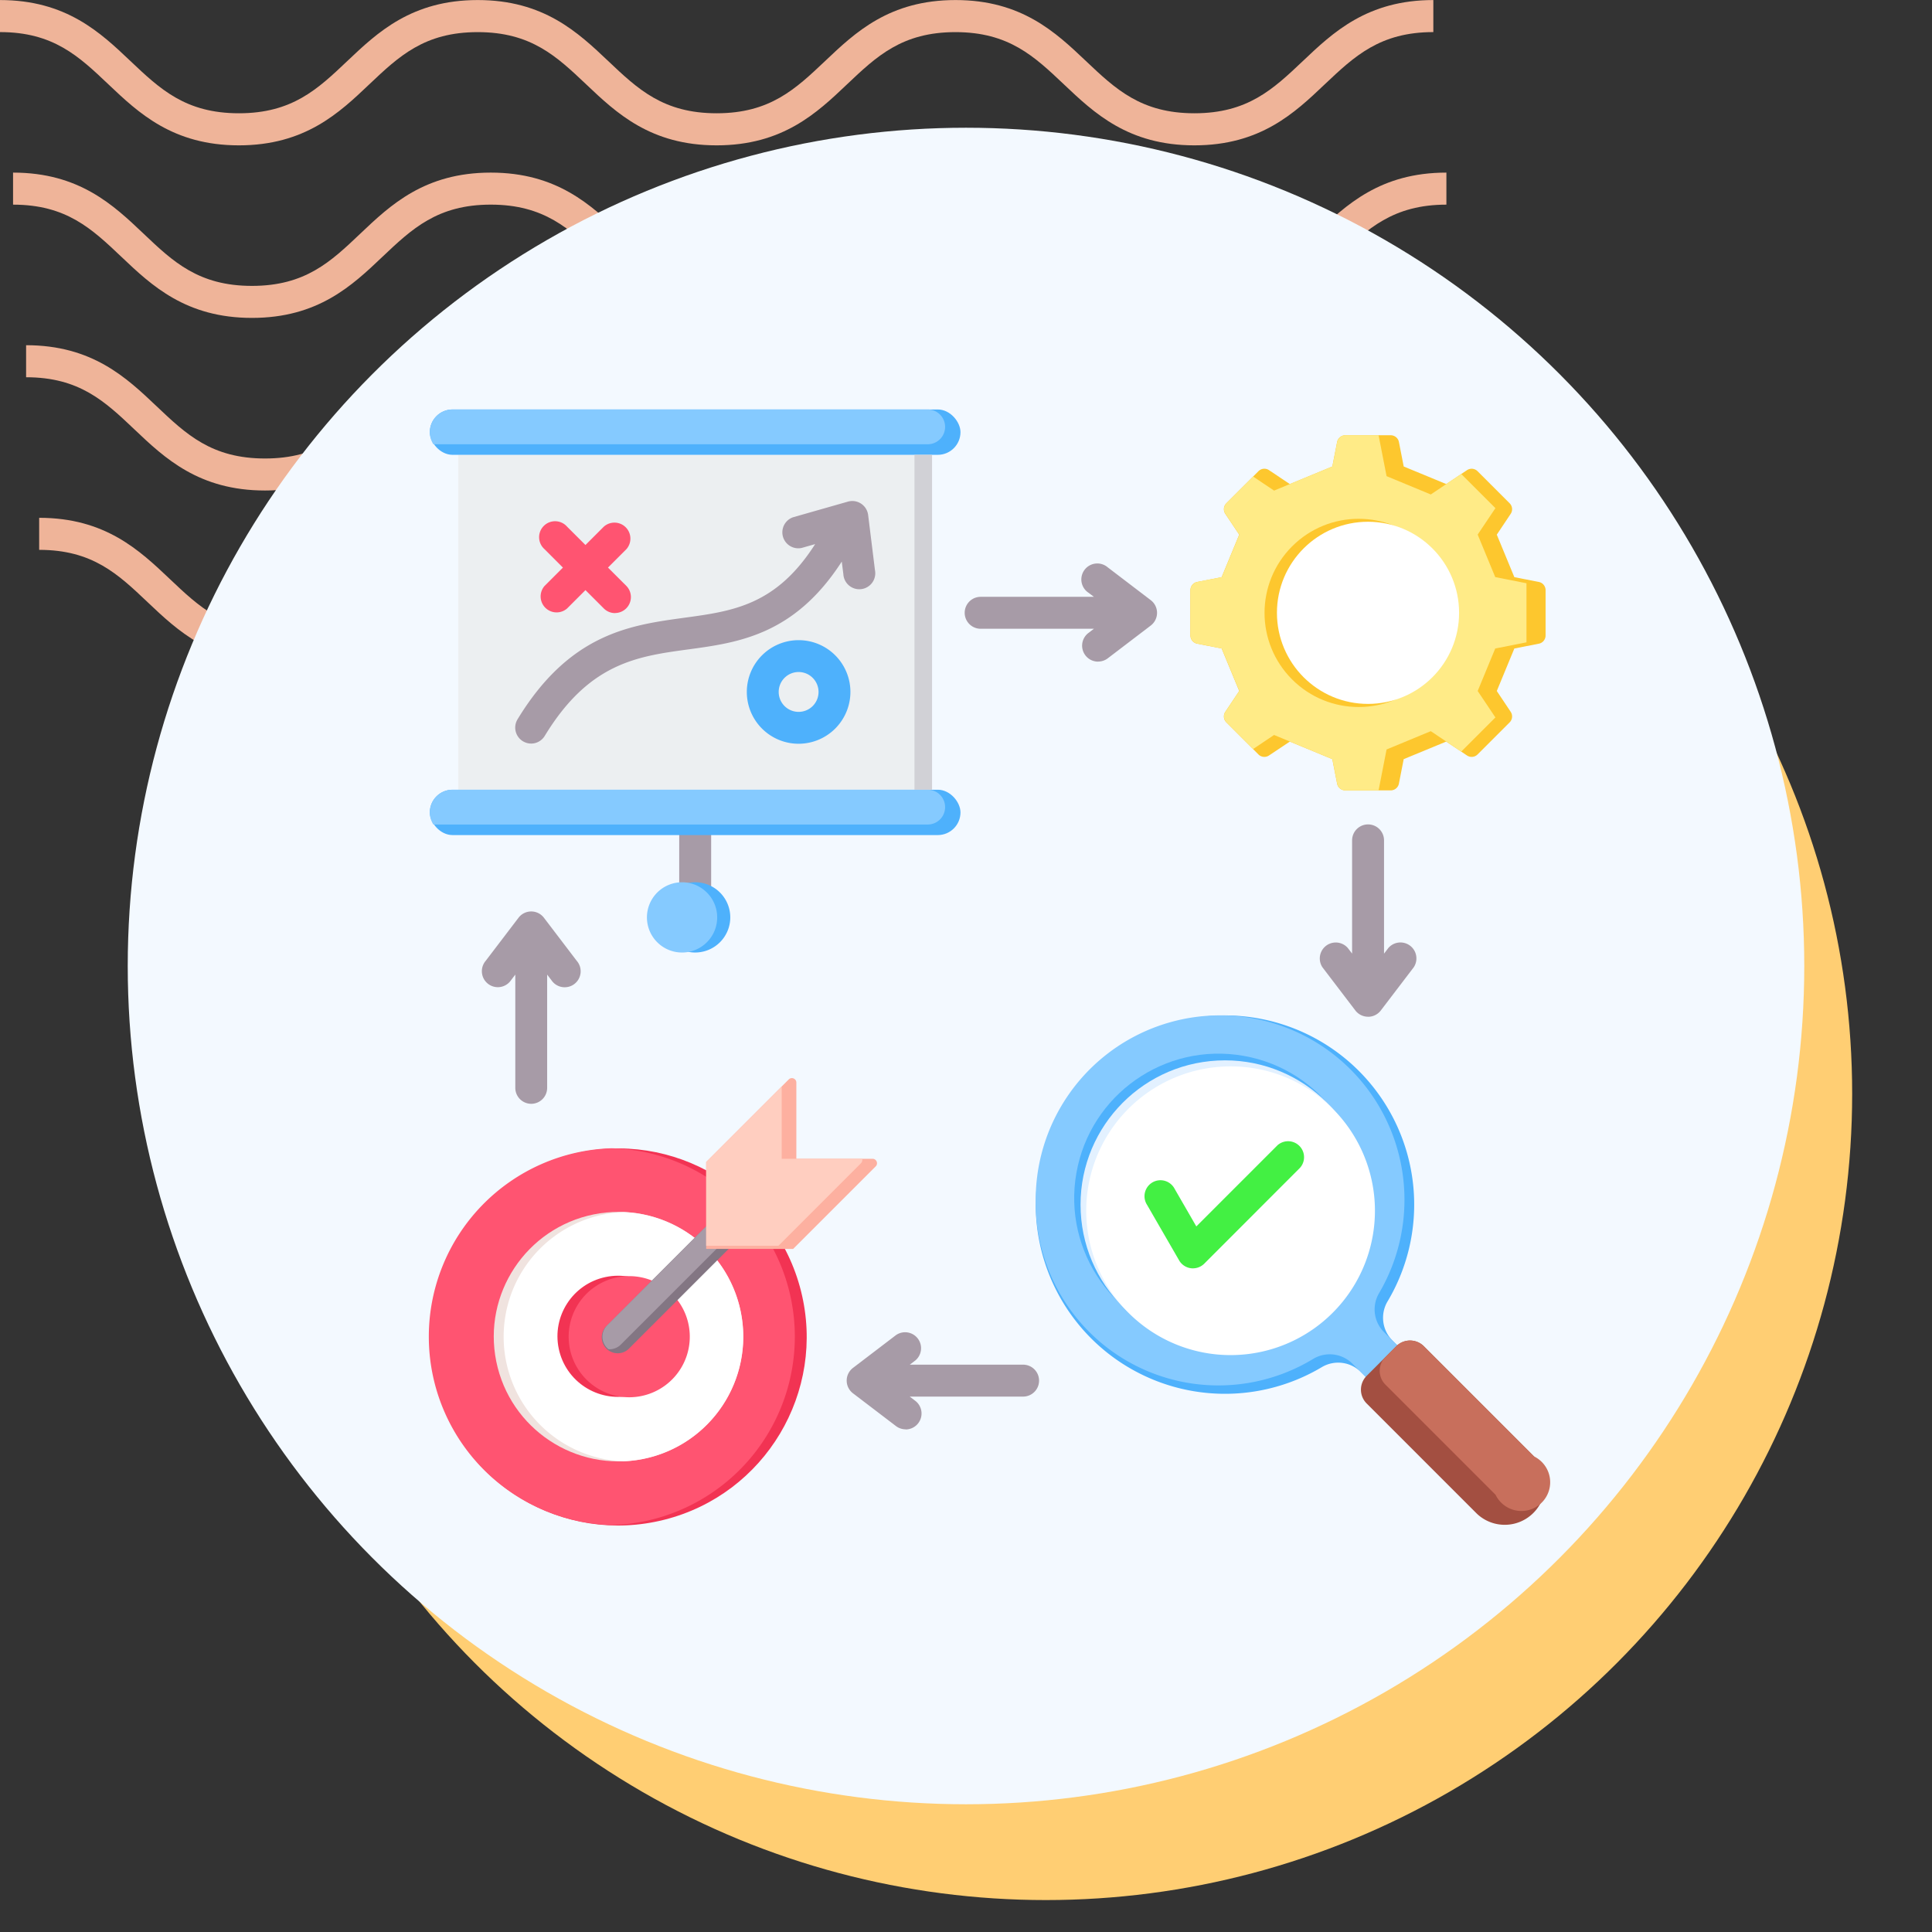 <svg xmlns="http://www.w3.org/2000/svg" xmlns:xlink="http://www.w3.org/1999/xlink" width="121" height="121" viewBox="0 0 121 121">
  <rect x="0" y="0" width="121" height="121" fill="#333333" stroke="none"/>
  <defs>
    <clipPath id="clip-path">
      <rect id="Rectangle_400938" data-name="Rectangle 400938" width="121" height="121" transform="translate(0 0)" fill="none"/>
    </clipPath>
    <clipPath id="clip-path-2">
      <rect id="Rectangle_401073" data-name="Rectangle 401073" width="92.219" height="41.532" fill="#efb499"/>
    </clipPath>
  </defs>
  <g id="Group_1118916" data-name="Group 1118916" transform="translate(-11978 10708.232)">
    <g id="Group_1118559" data-name="Group 1118559" transform="translate(11590.332 -16721.232)">
      <rect id="Rectangle_401103" data-name="Rectangle 401103" width="121" height="121" transform="translate(387.668 6013)" fill="none"/>
      <g id="Group_1099348" data-name="Group 1099348" transform="translate(387.668 6013)">
        <g id="Group_1099282" data-name="Group 1099282">
          <g id="Group_1099281" data-name="Group 1099281" clip-path="url(#clip-path-2)">
            <path id="Path_873375" data-name="Path 873375" d="M74.8,9.1c-4.139,0-6.28-2.03-8.17-3.821-1.855-1.756-3.452-3.274-6.792-3.274s-4.937,1.517-6.792,3.274C51.161,7.072,49.023,9.1,44.881,9.1s-6.28-2.03-8.169-3.821C34.857,3.525,33.26,2.007,29.92,2.007s-4.937,1.517-6.789,3.274C21.241,7.072,19.1,9.1,14.962,9.1S8.679,7.072,6.789,5.281C4.937,3.525,3.34,2.007,0,2.007V0C4.139,0,6.28,2.033,8.17,3.821c1.855,1.759,3.452,3.274,6.792,3.274S19.9,5.58,21.75,3.824C23.637,2.033,25.781,0,29.92,0s6.283,2.033,8.17,3.821c1.855,1.759,3.452,3.274,6.792,3.274s4.937-1.514,6.792-3.274C53.56,2.033,55.7,0,59.843,0s6.283,2.033,8.17,3.821C69.867,5.58,71.464,7.094,74.8,7.094S79.742,5.58,81.6,3.821C83.483,2.033,85.624,0,89.766,0V2.007c-3.34,0-4.937,1.517-6.792,3.274C81.084,7.072,78.943,9.1,74.8,9.1" transform="translate(2.453 32.43)" fill="#efb499"/>
            <path id="Path_873376" data-name="Path 873376" d="M74.8,9.1c-4.139,0-6.283-2.03-8.17-3.824-1.855-1.756-3.452-3.27-6.792-3.27s-4.937,1.514-6.792,3.27C51.164,7.072,49.023,9.1,44.881,9.1s-6.283-2.03-8.17-3.824c-1.855-1.756-3.452-3.27-6.792-3.27s-4.937,1.517-6.789,3.27C21.241,7.072,19.1,9.1,14.962,9.1S8.679,7.072,6.789,5.278C4.937,3.522,3.34,2.007,0,2.007V0C4.139,0,6.283,2.03,8.17,3.821c1.855,1.759,3.452,3.274,6.792,3.274S19.9,5.58,21.75,3.821C23.637,2.03,25.781,0,29.92,0S36.2,2.03,38.093,3.821c1.852,1.759,3.449,3.274,6.789,3.274s4.937-1.514,6.792-3.274C53.56,2.03,55.7,0,59.843,0s6.283,2.03,8.17,3.821C69.867,5.58,71.464,7.094,74.8,7.094S79.742,5.58,81.6,3.821C83.486,2.03,85.627,0,89.769,0V2.007c-3.34,0-4.94,1.517-6.8,3.27C81.084,7.072,78.943,9.1,74.8,9.1" transform="translate(1.635 21.62)" fill="#efb499"/>
            <path id="Path_873377" data-name="Path 873377" d="M74.8,9.1c-4.139,0-6.283-2.03-8.169-3.824-1.855-1.756-3.452-3.27-6.792-3.27s-4.937,1.514-6.792,3.27C51.164,7.072,49.02,9.1,44.881,9.1s-6.283-2.03-8.17-3.824c-1.855-1.756-3.452-3.27-6.792-3.27s-4.937,1.517-6.789,3.27C21.241,7.072,19.1,9.1,14.962,9.1S8.678,7.072,6.789,5.278C4.937,3.522,3.34,2.007,0,2.007V0C4.139,0,6.283,2.03,8.169,3.821c1.851,1.759,3.452,3.274,6.792,3.274S19.9,5.58,21.75,3.821C23.637,2.03,25.781,0,29.92,0S36.2,2.03,38.093,3.821c1.852,1.759,3.449,3.274,6.789,3.274s4.937-1.514,6.792-3.274C53.56,2.03,55.7,0,59.843,0s6.283,2.03,8.17,3.821C69.867,5.58,71.464,7.094,74.8,7.094S79.742,5.58,81.6,3.821C83.486,2.03,85.624,0,89.769,0V2.007c-3.34,0-4.941,1.517-6.8,3.27C81.084,7.072,78.943,9.1,74.8,9.1" transform="translate(0.818 10.81)" fill="#efb499"/>
            <path id="Path_873378" data-name="Path 873378" d="M74.8,9.1c-4.139,0-6.28-2.03-8.17-3.821-1.855-1.756-3.452-3.27-6.792-3.27s-4.937,1.514-6.789,3.27C51.164,7.069,49.023,9.1,44.881,9.1s-6.28-2.03-8.169-3.821c-1.855-1.756-3.452-3.27-6.792-3.27s-4.937,1.514-6.789,3.267C21.245,7.069,19.1,9.1,14.962,9.1S8.678,7.069,6.789,5.278C4.937,3.522,3.34,2.007,0,2.007V0C4.139,0,6.283,2.03,8.17,3.821c1.855,1.756,3.452,3.27,6.792,3.27S19.9,5.577,21.75,3.821C23.64,2.03,25.781,0,29.92,0s6.28,2.03,8.173,3.821c1.852,1.756,3.449,3.27,6.789,3.27s4.937-1.514,6.792-3.27C53.563,2.03,55.7,0,59.843,0s6.28,2.03,8.17,3.821c1.855,1.756,3.452,3.27,6.792,3.27s4.937-1.514,6.792-3.27C83.486,2.03,85.627,0,89.769,0V2.007c-3.344,0-4.941,1.514-6.8,3.27C81.084,7.069,78.943,9.1,74.8,9.1" transform="translate(0 0.003)" fill="#efb499"/>
          </g>
        </g>
      </g>
      <circle id="Ellipse_11504" data-name="Ellipse 11504" cx="50.5" cy="50.5" r="50.5" transform="translate(402.668 6031)" fill="#ffce73"/>
      <circle id="Ellipse_11503" data-name="Ellipse 11503" cx="52.5" cy="52.5" r="52.5" transform="translate(395.668 6021)" fill="#f3f9ff"/>
    </g>
    <g id="Group_1118760" data-name="Group 1118760" transform="translate(12009.208 -10693.537)">
      <path id="Path_906239" data-name="Path 906239" d="M277.049,288.9a11.851,11.851,0,0,0,17.9,10.19,2.009,2.009,0,0,1,2.474.309l2.116,2.116,1.978-1.977-2.116-2.116a2.01,2.01,0,0,1-.309-2.474,11.849,11.849,0,1,0-22.039-6.048Z" transform="translate(-243.389 -228.152)" fill="#4eb1fc" fill-rule="evenodd"/>
      <path id="Path_906240" data-name="Path 906240" d="M277.049,288.9a11.44,11.44,0,0,0,17.372,9.666,2.01,2.01,0,0,1,2.474.309l.524.523h0l2.116,2.116,1.978-1.977-2.116-2.116-.524-.524a2.01,2.01,0,0,1-.309-2.474,11.548,11.548,0,1,0-21.514-5.524Z" transform="translate(-243.389 -228.151)" fill="#85caff" fill-rule="evenodd"/>
      <path id="Path_906241" data-name="Path 906241" d="M427.1,430.681l-6.9-6.9a1.225,1.225,0,0,1,0-1.729l1.855-1.855a1.225,1.225,0,0,1,1.729,0l6.9,6.9a2.535,2.535,0,0,1-3.584,3.584Z" transform="translate(-365.816 -350.578)" fill="#a34f41" fill-rule="evenodd"/>
      <path id="Path_906242" data-name="Path 906242" d="M428.466,420.872l.676-.676a1.225,1.225,0,0,1,1.729,0l6.9,6.9a1.8,1.8,0,1,1-2.405,2.405l-6.9-6.9a1.225,1.225,0,0,1,0-1.729Z" transform="translate(-372.907 -350.578)" fill="#c86f5c" fill-rule="evenodd"/>
      <circle id="Ellipse_11653" data-name="Ellipse 11653" cx="9.042" cy="9.042" r="9.042" transform="translate(34.641 67.679) rotate(-80.038)" fill="#4eb1fc"/>
      <circle id="Ellipse_11654" data-name="Ellipse 11654" cx="9.042" cy="9.042" r="9.042" transform="translate(36.017 52.187) rotate(-2.922)" fill="#e3f1ff"/>
      <path id="Path_906243" data-name="Path 906243" d="M314.748,302.194a9.041,9.041,0,1,1-6.487-2.744A9.007,9.007,0,0,1,314.748,302.194Z" transform="translate(-262.398 -247.358)" fill="#fff" fill-rule="evenodd"/>
      <path id="Path_906244" data-name="Path 906244" d="M120.473,195.628h2v4.236h-2Z" transform="translate(-109.142 -158.342)" fill="#a79ba7"/>
      <circle id="Ellipse_11655" data-name="Ellipse 11655" cx="11.806" cy="11.806" r="11.806" transform="translate(-6.822 60.469) rotate(-14.12)" fill="#f23353"/>
      <path id="Path_906245" data-name="Path 906245" d="M22.349,359.029a11.805,11.805,0,0,1,0-23.6,11.805,11.805,0,0,1,0,23.6Z" transform="translate(-15.239 -278.21)" fill="#ff5471" fill-rule="evenodd"/>
      <circle id="Ellipse_11656" data-name="Ellipse 11656" cx="7.811" cy="7.811" r="7.811" transform="translate(-1.681 62.917) rotate(-11.478)" fill="#f0e3df"/>
      <path id="Path_906246" data-name="Path 906246" d="M50.955,363.442a7.81,7.81,0,0,1,0,15.608,7.81,7.81,0,0,1,0-15.608Z" transform="translate(-43.116 -302.224)" fill="#fff" fill-rule="evenodd"/>
      <circle id="Ellipse_11657" data-name="Ellipse 11657" cx="3.793" cy="3.793" r="3.793" transform="translate(3.005 66.067) rotate(-11.895)" fill="#f23353"/>
      <path id="Path_906247" data-name="Path 906247" d="M75.371,391.672a3.793,3.793,0,1,1-3.452,3.778A3.794,3.794,0,0,1,75.371,391.672Z" transform="translate(-67.512 -326.428)" fill="#ff5471" fill-rule="evenodd"/>
      <path id="Path_906248" data-name="Path 906248" d="M88.442,369.294a1,1,0,1,1-1.412-1.412l7.248-7.248a1,1,0,1,1,1.412,1.412Z" transform="translate(-80.218 -299.567)" fill="#837683" fill-rule="evenodd"/>
      <path id="Path_906249" data-name="Path 906249" d="M87.119,369.373a1.042,1.042,0,0,1-.089-.079,1,1,0,0,1,0-1.411l7.248-7.248a.76.76,0,1,1,.86,1.2l-7.248,7.248a1,1,0,0,1-.771.29Z" transform="translate(-80.218 -299.567)" fill="#a79ba7" fill-rule="evenodd"/>
      <path id="Path_906250" data-name="Path 906250" d="M23.45,30.868H53.119V51.843H23.45Z" transform="translate(-25.955 -17.078)" fill="#eceff1"/>
      <rect id="Rectangle_409065" data-name="Rectangle 409065" width="33.234" height="2.84" rx="1.42" transform="translate(-4.288 10.95)" fill="#4eb1fc"/>
      <path id="Path_906251" data-name="Path 906251" d="M42.133,10.95H12.371a1.424,1.424,0,0,0-1.42,1.42,1.408,1.408,0,0,0,.221.759H42.133a1.089,1.089,0,1,0,0-2.179Z" transform="translate(-15.239)" fill="#85caff" fill-rule="evenodd"/>
      <rect id="Rectangle_409066" data-name="Rectangle 409066" width="33.234" height="2.84" rx="1.42" transform="translate(-4.288 34.765)" fill="#4eb1fc"/>
      <g id="Group_1118759" data-name="Group 1118759" transform="translate(1.059 16.682)">
        <path id="Path_906252" data-name="Path 906252" d="M114.275,223.037a2.2,2.2,0,1,0-2.2-2.2A2.2,2.2,0,0,0,114.275,223.037Z" transform="translate(-103.005 -194.759)" fill="#4eb1fc" fill-rule="evenodd"/>
        <path id="Path_906253" data-name="Path 906253" d="M113.867,223.227a2.2,2.2,0,1,1,1.788-2.157A2.2,2.2,0,0,1,113.867,223.227Z" transform="translate(-103.005 -194.987)" fill="#85caff" fill-rule="evenodd"/>
        <path id="Path_906254" data-name="Path 906254" d="M49.441,66.338a1,1,0,0,1-.853-1.517c3.276-5.389,7.076-5.9,10.427-6.36,3.07-.416,5.766-.782,8.215-4.616l-.84.24a1,1,0,0,1-.547-1.92l3.439-.98a1,1,0,0,1,1.265.837l.428,3.459a1,1,0,1,1-1.98.245l-.1-.785c-2.966,4.6-6.477,5.075-9.613,5.5-3.191.433-6.208.842-8.99,5.418a1,1,0,0,1-.852.48Z" transform="translate(-48.443 -51.146)" fill="#a79ba7" fill-rule="evenodd"/>
        <path id="Path_906255" data-name="Path 906255" d="M153.406,114.257a1.248,1.248,0,1,0,1.248,1.248A1.25,1.25,0,0,0,153.406,114.257Zm0,4.493a3.244,3.244,0,1,1,3.244-3.244A3.249,3.249,0,0,1,153.406,118.75Z" transform="translate(-135.656 -103.546)" fill="#4eb1fc" fill-rule="evenodd"/>
        <path id="Path_906256" data-name="Path 906256" d="M63.994,66.09a.99.99,0,0,1-.706-.292L62.14,64.65,60.99,65.8a1,1,0,0,1-1.41-1.412l1.148-1.148L59.58,62.09a1,1,0,1,1,1.41-1.412l1.15,1.148,1.148-1.148A1,1,0,0,1,64.7,62.09L63.55,63.238,64.7,64.386a1,1,0,0,1-.7,1.7Z" transform="translate(-57.74 -59.069)" fill="#ff5471" fill-rule="evenodd"/>
      </g>
      <path id="Path_906257" data-name="Path 906257" d="M223.8,30.868h1.1V51.843h-1.1Z" transform="translate(-197.735 -17.078)" fill="#d1d1d6"/>
      <path id="Path_906258" data-name="Path 906258" d="M72.607,84.939A1,1,0,0,1,72,83.147l.349-.267H65.256a1,1,0,0,1,0-2H72.35L72,80.618a1,1,0,1,1,1.212-1.587l2.7,2.059a1,1,0,0,1,0,1.586l-2.7,2.059a1,1,0,0,1-.606.2Zm16.91,22.239a1,1,0,0,1-.794-.392l-2.058-2.7a1,1,0,0,1,1.587-1.211l.267.349V96.133a1,1,0,1,1,2,0v7.094l.267-.349a1,1,0,0,1,1.588,1.211l-2.059,2.7a1,1,0,0,1-.793.392Zm-52.406,5.454a1,1,0,0,1-1-1V104.54l-.267.349a1,1,0,1,1-1.587-1.212l2.057-2.7a1,1,0,0,1,1.588,0l2.057,2.7a1,1,0,1,1-1.586,1.212l-.267-.349v7.094A1,1,0,0,1,37.111,112.632Zm23.446,20.387a1,1,0,0,1-.6-.2l-2.7-2.058a1,1,0,0,1,0-1.587l2.7-2.059a1,1,0,0,1,1.213,1.587l-.35.267h7.094a1,1,0,0,1,0,2H60.814l.35.266a1,1,0,0,1-.608,1.792Z" transform="translate(-35.046 -58.196)" fill="#a79ba7" fill-rule="evenodd"/>
      <path id="Path_906259" data-name="Path 906259" d="M42.133,177.95H12.371a1.424,1.424,0,0,0-1.42,1.42,1.408,1.408,0,0,0,.221.759H42.133a1.089,1.089,0,1,0,0-2.179Z" transform="translate(-15.239 -143.185)" fill="#85caff" fill-rule="evenodd"/>
      <path id="Path_906260" data-name="Path 906260" d="M361,25.319l1.3-.869a.523.523,0,0,1,.666.065l2.007,2.006a.523.523,0,0,1,.065.666l-.869,1.3,1.1,2.662,1.531.3a.523.523,0,0,1,.425.517V34.8a.523.523,0,0,1-.425.517l-1.531.3-1.1,2.662.869,1.3a.523.523,0,0,1-.065.666l-2.006,2.006a.523.523,0,0,1-.666.065l-1.3-.869-2.662,1.1-.3,1.531a.523.523,0,0,1-.517.425h-2.838a.523.523,0,0,1-.517-.425l-.3-1.531-2.662-1.1-1.3.869a.523.523,0,0,1-.666-.065l-2.006-2.006a.523.523,0,0,1-.065-.666l.869-1.3-1.1-2.662-1.531-.3a.523.523,0,0,1-.425-.517V31.965a.523.523,0,0,1,.425-.517l1.531-.3,1.1-2.662-.869-1.3a.523.523,0,0,1,.065-.666l2.007-2.006a.523.523,0,0,1,.666-.065l1.3.869,2.662-1.1.3-1.531a.523.523,0,0,1,.517-.425h2.838a.523.523,0,0,1,.517.425l.3,1.531,2.662,1.1Z" transform="translate(-301.634 -9.697)" fill="#fdc72e" fill-rule="evenodd"/>
      <path id="Path_906261" data-name="Path 906261" d="M361,25.321l.941-.631,2.139,2.139-1.111,1.656,1.1,2.662,1.956.386v3.7l-1.956.386-1.1,2.662,1.111,1.656-2.139,2.139-1.909-1.28-2.769,1.147-.5,2.561h-2.076a.523.523,0,0,1-.517-.425l-.3-1.531-3.653-1.513-1.309.878-1.669-1.669a.523.523,0,0,1-.065-.666l.869-1.3-1.1-2.662-1.531-.3a.523.523,0,0,1-.425-.517V31.966a.523.523,0,0,1,.425-.517l1.531-.3,1.1-2.662-.869-1.3a.523.523,0,0,1,.065-.666l1.669-1.669,1.309.878.991-.41,2.662-1.1.3-1.531a.523.523,0,0,1,.517-.425h2.076l.5,2.561,2.769,1.147.968-.649Z" transform="translate(-301.631 -9.699)" fill="#ffeb87" fill-rule="evenodd"/>
      <circle id="Ellipse_11658" data-name="Ellipse 11658" cx="5.894" cy="5.894" r="5.894" transform="translate(45.548 23.691) rotate(-45)" fill="#fdc72e"/>
      <circle id="Ellipse_11659" data-name="Ellipse 11659" cx="5.704" cy="5.704" r="5.704" transform="translate(48.766 17.982)" fill="#fff"/>
      <path id="Path_906262" data-name="Path 906262" d="M328.017,340.05a1.031,1.031,0,0,1-.13-.009,1,1,0,0,1-.734-.491l-2.007-3.475a1,1,0,1,1,1.729-1l1.355,2.348,5.085-5.085a1,1,0,0,1,1.412,1.411l-6,6.006a1,1,0,0,1-.706.293Z" transform="translate(-284.513 -275.308)" fill="#43f043" fill-rule="evenodd"/>
      <path id="Path_906263" data-name="Path 906263" d="M132.3,315.3v-5.443l5.17-5.17a.279.279,0,0,1,.477.2v4.769h4.769a.279.279,0,0,1,.2.477l-5.17,5.17Z" transform="translate(-119.28 -251.778)" fill="#fdb0a0" fill-rule="evenodd"/>
      <path id="Path_906264" data-name="Path 906264" d="M132.3,318.241V313l4.73-4.73v4.527h5.037a.274.274,0,0,1-.071.276l-5.17,5.17H132.3Z" transform="translate(-119.28 -254.918)" fill="#ffcec0" fill-rule="evenodd"/>
    </g>
  </g>
</svg>
